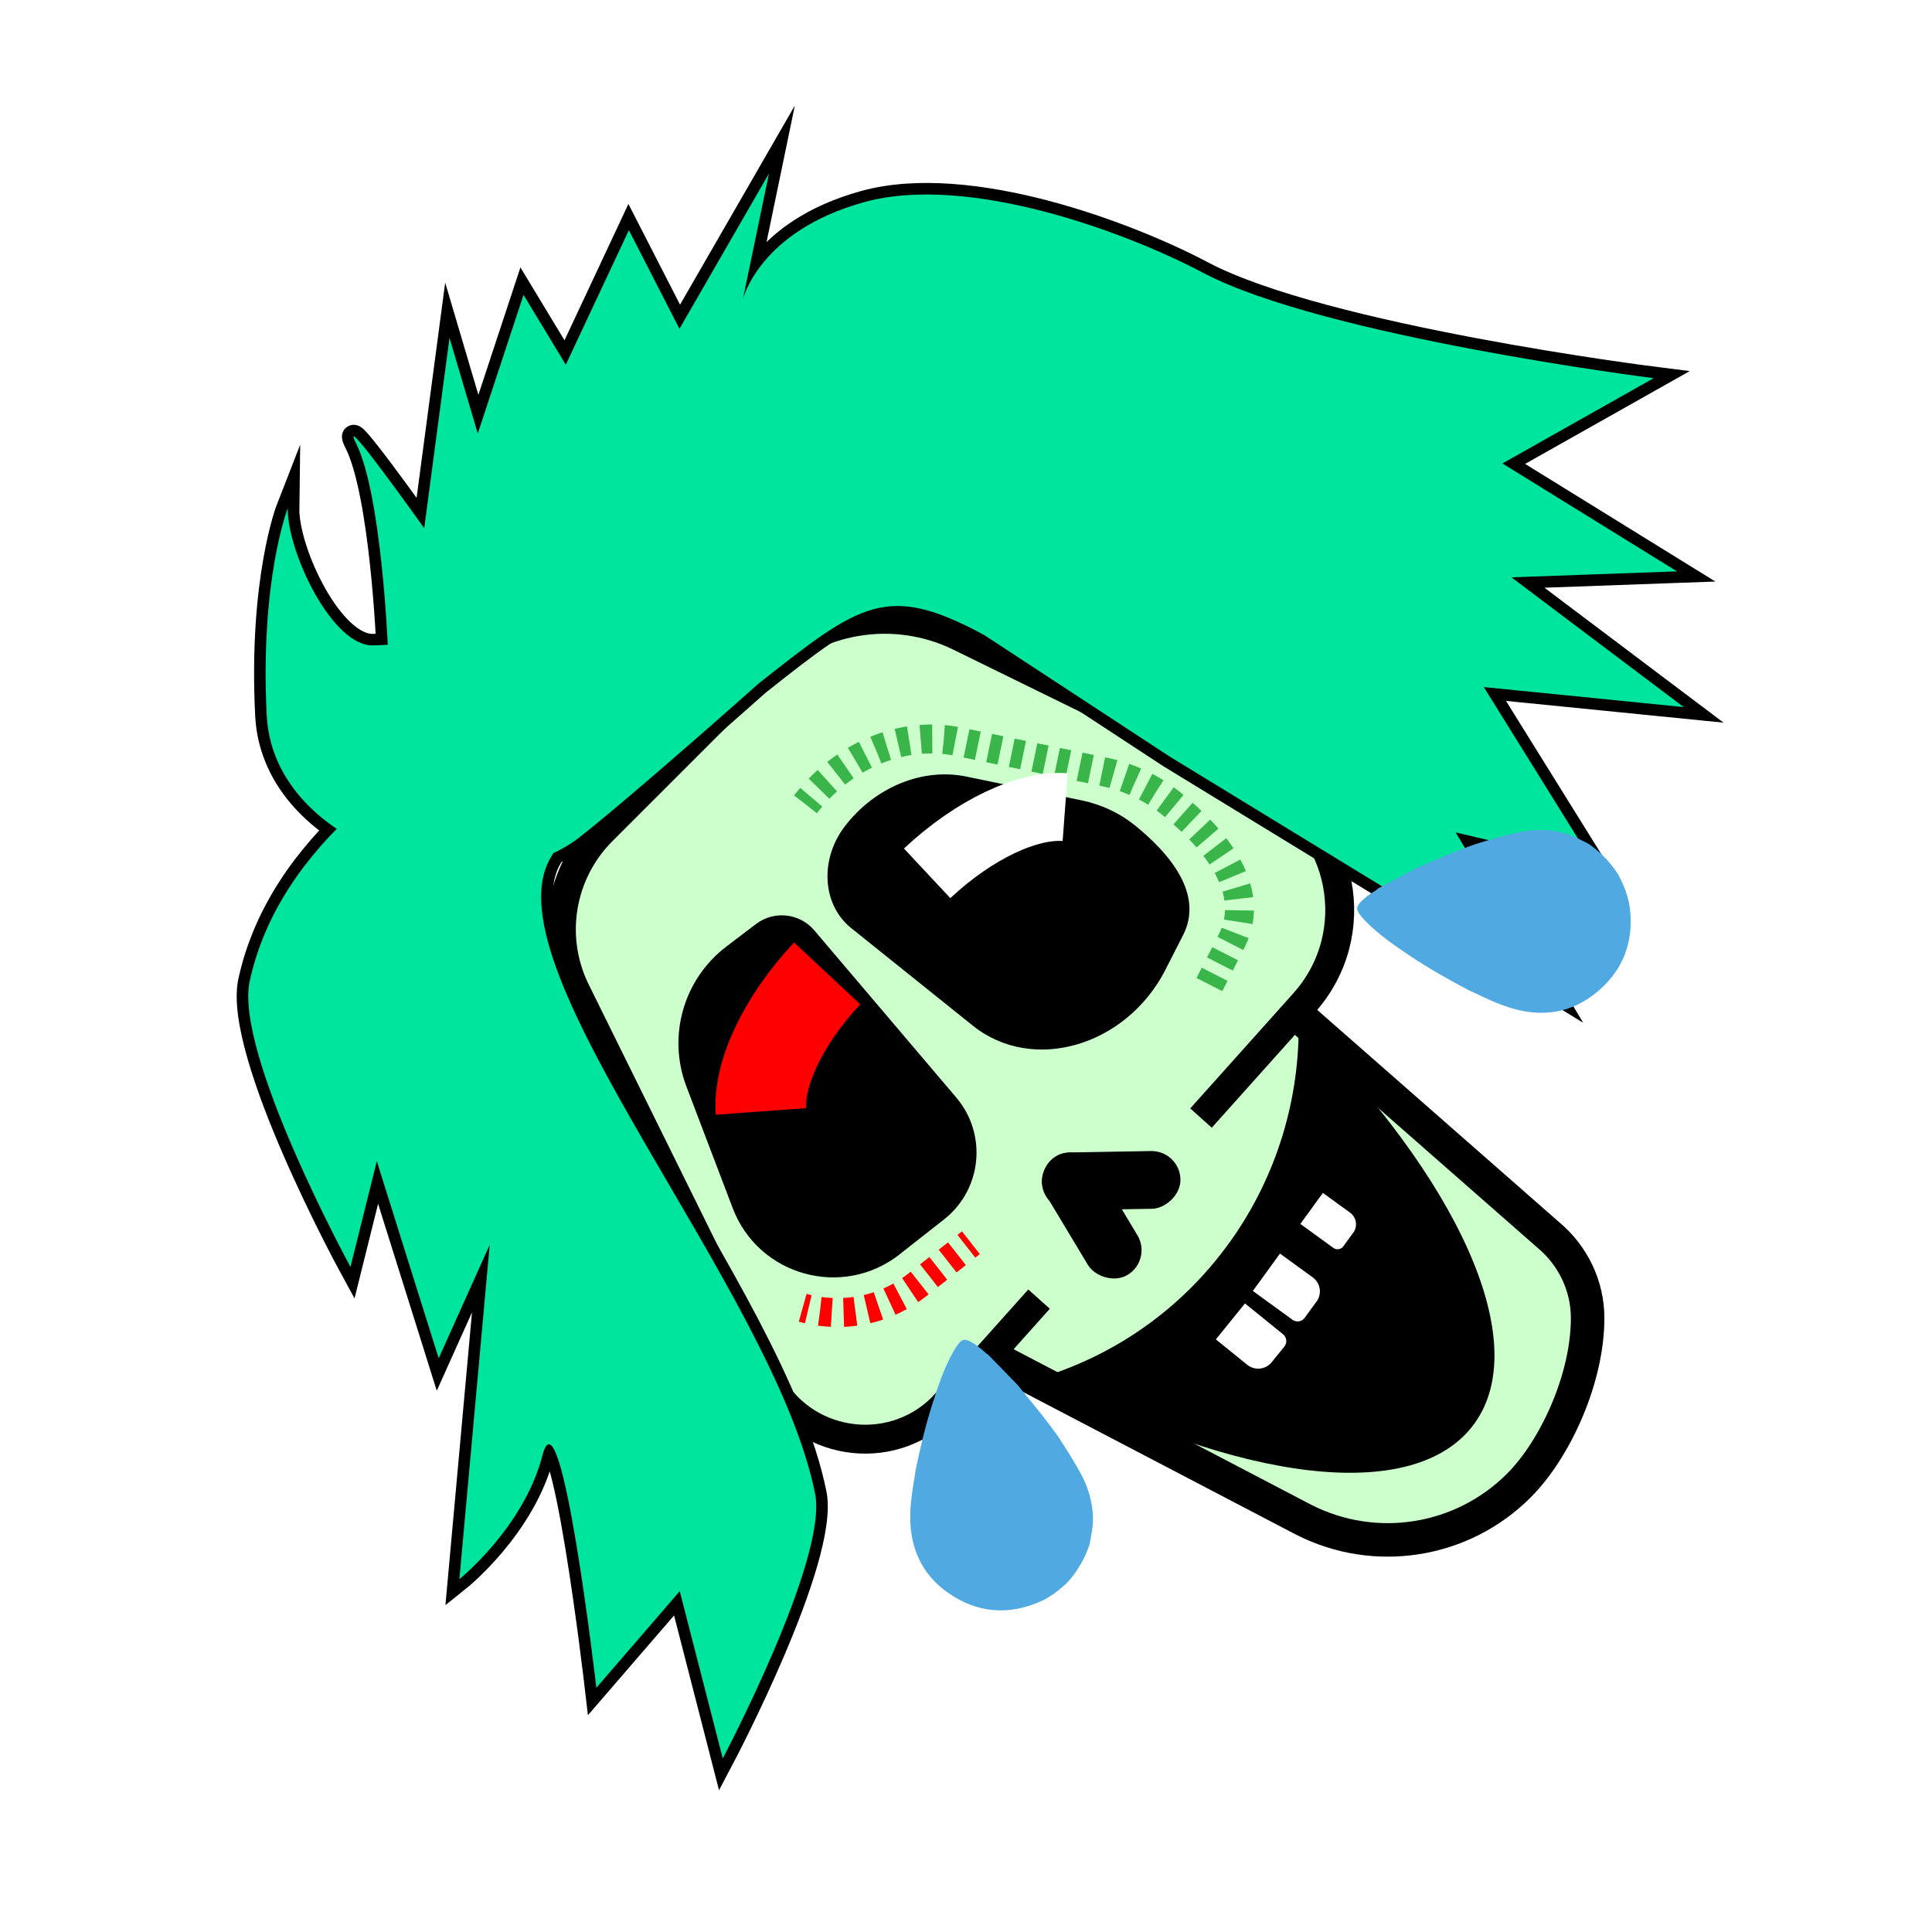 <?xml version="1.0" encoding="UTF-8"?>
<svg xmlns="http://www.w3.org/2000/svg" xmlns:xlink="http://www.w3.org/1999/xlink" viewBox="0 0 256 256">
  <defs>
    <style>
      .cls-1 {
        isolation: isolate;
      }

      .cls-2 {
        fill: #00e59d;
        mix-blend-mode: hard-light;
      }

      .cls-3 {
        fill: #fff;
      }

      .cls-4 {
        filter: url(#drop-shadow-1);
      }

      .cls-4, .cls-5 {
        fill: #50aae1;
      }

      .cls-5 {
        filter: url(#drop-shadow-2);
      }

      .cls-6 {
        fill: #96bd96;
        stroke-width: 3.06px;
      }

      .cls-6, .cls-7, .cls-8, .cls-9, .cls-10, .cls-11 {
        stroke-miterlimit: 10;
      }

      .cls-6, .cls-9, .cls-11 {
        stroke: #000;
      }

      .cls-7 {
        stroke-dasharray: 1.57 1.57;
      }

      .cls-7, .cls-8, .cls-9, .cls-10 {
        stroke-width: 3.83px;
      }

      .cls-7, .cls-8, .cls-9, .cls-10, .cls-11, .cls-12, .cls-13 {
        fill: none;
      }

      .cls-7, .cls-8, .cls-12 {
        stroke: red;
      }

      .cls-14 {
        fill: #cfc;
      }

      .cls-10 {
        stroke: #39b54a;
        stroke-dasharray: 1.53;
      }

      .cls-11 {
        stroke-width: 4.44px;
      }

      .cls-12 {
        stroke-width: 12px;
      }

      .cls-12, .cls-13 {
        stroke-linejoin: bevel;
      }

      .cls-13 {
        stroke: #fff;
        stroke-width: 9px;
      }
    </style>
    <filter id="drop-shadow-1" filterUnits="userSpaceOnUse">
      <feOffset dx="0" dy="0"/>
      <feGaussianBlur result="blur" stdDeviation="2.94"/>
      <feFlood flood-color="#000" flood-opacity=".7"/>
      <feComposite in2="blur" operator="in"/>
      <feComposite in="SourceGraphic"/>
    </filter>
    <filter id="drop-shadow-2" filterUnits="userSpaceOnUse">
      <feOffset dx="0" dy="0"/>
      <feGaussianBlur result="blur-2" stdDeviation="2.94"/>
      <feFlood flood-color="#000" flood-opacity=".7"/>
      <feComposite in2="blur-2" operator="in"/>
      <feComposite in="SourceGraphic"/>
    </filter>
  </defs>
  <g class="cls-1">
    <g id="Layer_1">
      <g>
        <path class="cls-14" d="M164.76,128.19l40.37,35.42c3.29,2.73,5.24,6.77,5.24,11.04,0,3.94-1.04,8.26-2.71,12.21-1.67,3.95-3.95,7.53-6.41,9.99-7.52,7.52-19.03,9.35-28.51,4.52l-50.07-26.17"/>
        <path class="cls-11" d="M164.76,128.19l40.37,35.42c3.29,2.73,5.24,6.77,5.24,11.04,0,3.94-1.04,8.26-2.71,12.21-1.67,3.95-3.95,7.53-6.41,9.99-7.52,7.52-19.03,9.35-28.51,4.52l-50.07-26.17"/>
        <path class="cls-14" d="M159.14,148.15l13.67-15.27c8.16-9.12,5.36-23.51-5.63-28.9l-39.98-19.6c-8.7-4.27-19.15-2.53-26.01,4.33l-21.4,21.4c-5.59,5.59-7,14.12-3.49,21.21l25.35,51.31c4.39,8.89,16.21,10.83,23.22,3.83l12.81-14.32"/>
        <path class="cls-9" d="M159.14,148.15l13.67-15.27c8.16-9.12,5.36-23.51-5.63-28.9l-39.98-19.6c-8.7-4.27-19.15-2.53-26.01,4.33l-21.4,21.4c-5.59,5.59-7,14.12-3.49,21.21l25.35,51.31c4.39,8.89,16.21,10.83,23.22,3.83l12.81-14.32"/>
        <path d="M162.91,164.64c-6.38,8.88-15.22,14.91-24.89,17.88,26.09,13.85,49.55,16.96,57.37,6.08,7.82-10.88-2.3-32.54-23.31-53.45.18,10.23-2.78,20.6-9.16,29.49Z"/>
        <path d="M154.44,128.46l2.33-4.56c2.77-5.44-1.8-10.82-6.38-14.53-2.04-1.65-4.46-2.77-7.03-3.31l-15.21-3.14c-5.81-1.25-12.18,1.33-16.2,6.56h0c-3.37,4.4-3,10.42.83,13.49l16.13,12.94c7.93,6.36,20.34,2.74,25.54-7.45Z"/>
        <g>
          <rect x="143.4" y="147.25" width="7.65" height="18.37" rx="3.83" ry="3.83" transform="translate(-6.61 306.37) rotate(-91)"/>
          <rect x="140.85" y="151.87" width="7.65" height="18.37" rx="3.83" ry="3.83" transform="translate(-62.28 97.52) rotate(-31)"/>
        </g>
        <path d="M119.19,166.21l5.9-4.63c5.02-3.94,5.76-11.27,1.63-16.14l-18.82-22.16c-1.94-2.29-5.34-2.66-7.73-.84l-3.92,2.98c-5.68,4.32-7.84,11.87-5.3,18.54l6.14,16.13c3.42,8.97,14.55,12.05,22.1,6.13Z"/>
        <path class="cls-6" d="M33.09,129.98c-2.1,9.56,13.35,37.89,13.35,37.89l3.49-14.01,8.2,26.12,6.76-15.04-4.02,44.31s8.54-6.85,11.01-16.41c2.47-9.56,7.14,30.8,7.14,30.8l11.05-12.8,5.7,22.16s13.96-26.42,12.24-35.06c-5.41-27.06-43.29-69.26-35.17-84.08,6.34-11.57,29.56-31.92,29.56-31.92,0,0-61.42,12.09-69.31,48.04Z"/>
        <path class="cls-6" d="M76.82,110.92c-12.72,9.94-40.59,1.83-41.48-16.15-.9-17.98,2.79-27.43,2.79-27.43-.08,5.79,5.93,18.43,11.39,18.18l1.86-.08s-.84-19.99-4.2-26.7c-2.46-4.9,9.03,11.25,9.03,11.25l3.35-25.22,3.75,12.67,6.06-18.37,5.6,9.26,8.36-17.83,6.7,13.07,11.86-20.57-3.45,16.64s2.16-9,16.05-12.85c13.9-3.85,35,4.1,44.85,9.32,16.03,8.49,59.78,14,59.78,14l-20.04,11.3,23.13,14.3-21.93.79,22.82,17.19-26.49-2.65,14.66,23.57-18.39-4.31,12.39,20.67-50.31-30.74-24.57-16.1c-12.88-6.95-16.35-4.24-29.89,6.46,0,0-16.56,14.75-23.69,20.33Z"/>
        <path class="cls-2" d="M33.09,129.98c-2.1,9.56,13.35,37.89,13.35,37.89l3.49-14.01,8.2,26.12,6.76-15.04-4.02,44.31s8.54-6.85,11.01-16.41c2.47-9.56,7.14,30.8,7.14,30.8l11.05-12.8,5.7,22.16s13.96-26.42,12.24-35.06c-5.41-27.06-43.29-69.26-35.17-84.08,6.34-11.57,29.56-31.92,29.56-31.92,0,0-61.42,12.09-69.31,48.04Z"/>
        <path class="cls-2" d="M76.82,110.92c-12.72,9.94-40.59,1.83-41.48-16.15-.9-17.98,2.79-27.43,2.79-27.43-.08,5.79,5.93,18.43,11.39,18.18l1.86-.08s-.84-19.99-4.2-26.7c-2.46-4.9,9.03,11.25,9.03,11.25l3.35-25.22,3.75,12.67,6.06-18.37,5.6,9.26,8.36-17.83,6.7,13.07,11.86-20.57-3.45,16.64s2.16-9,16.05-12.85c13.9-3.85,35,4.1,44.85,9.32,16.03,8.49,59.78,14,59.78,14l-20.04,11.3,23.13,14.3-21.93.79,22.82,17.19-26.49-2.65,14.66,23.57-18.39-4.31,12.39,20.67-50.31-30.74-24.57-16.1c-12.88-6.95-16.35-4.24-29.89,6.46,0,0-16.56,14.75-23.69,20.33Z"/>
        <path class="cls-10" d="M160.25,130.46l2.93-5.74c3.49-6.85-2.27-13.63-8.04-18.29-2.57-2.08-5.62-3.49-8.85-4.16l-19.15-3.96c-7.32-1.58-15.34,1.67-20.4,8.26h0"/>
        <g>
          <path class="cls-8" d="M106.36,173.29c.25.07.49.13.74.19"/>
          <path class="cls-7" d="M108.65,173.76c4.38.6,9.03-.47,12.9-3.51l5.88-4.62"/>
          <line class="cls-8" x1="128.05" y1="165.14" x2="128.65" y2="164.67"/>
        </g>
        <path class="cls-3" d="M162.95,173.67h6.12v6.5c0,.63-.51,1.15-1.15,1.15h-2.68c-1.27,0-2.3-1.03-2.3-2.3v-5.36h0Z" transform="translate(-76.4 194.81) rotate(-51)"/>
        <path class="cls-3" d="M170.14,167h2.68c.63,0,1.15.51,1.15,1.15v6.5h-6.12v-5.36c0-1.27,1.03-2.3,2.3-2.3Z" transform="translate(409.56 132.97) rotate(126)"/>
        <path class="cls-3" d="M175.72,158.81h2.22c.53,0,.95.43.95.95v5.4h-5.08v-4.45c0-1.05.85-1.91,1.91-1.91Z" transform="translate(411.07 114.53) rotate(126)"/>
      </g>
      <path class="cls-12" d="M100.83,147.27c-.36-4.94,2.88-11.99,8.77-18.29"/>
      <path class="cls-13" d="M122.85,115.72c6.3-5.89,13.35-9.14,18.29-8.77"/>
      <path class="cls-4" d="M134.89,183.58c1.1,1.35,2.21,2.7,3.3,4.07.65.82,1.26,1.67,1.89,2.51,1.21,1.85,2.42,3.71,3.43,5.69.09.2.18.4.28.6.68,1.65,1.09,3.36,1.03,5.16-.04,1.04-.27,2.04-.45,3.05-.63,1.85-1.58,3.51-2.88,4.97-1.18,1.12-2.44,2.11-3.96,2.72-4.22,1.72-8.22,1.3-11.94-1.32-3.01-2.12-4.63-5.09-4.93-8.74-.19-2.29.19-4.57.57-6.84.04-.21.06-.42.09-.63.61-2.97,1.31-5.92,2.23-8.8.75-2.35,1.53-4.69,2.74-6.86.21-.37.44-.74.7-1.07.48-.62.82-.69,1.52-.35.72.35,1.34.86,1.94,1.38.15.13.26.29.46.35,1.33,1.37,2.67,2.75,4,4.12Z"/>
      <path class="cls-5" d="M187.62,115.04c1.61-.68,3.21-1.38,4.82-2.04.97-.4,1.96-.74,2.94-1.11,2.12-.65,4.24-1.29,6.42-1.71.22-.03.43-.07.65-.1,1.78-.2,3.53-.12,5.24.45.98.32,1.88.82,2.81,1.28,1.6,1.12,2.93,2.49,3.97,4.15.75,1.44,1.34,2.93,1.52,4.56.48,4.53-1.04,8.26-4.59,11.1-2.87,2.3-6.18,3.04-9.76,2.31-2.26-.46-4.34-1.45-6.41-2.44-.19-.09-.39-.18-.58-.26-2.68-1.41-5.32-2.9-7.84-4.59-2.05-1.37-4.08-2.77-5.83-4.54-.3-.3-.59-.63-.83-.97-.46-.63-.44-.98.09-1.55.54-.59,1.2-1.05,1.86-1.48.16-.11.35-.17.46-.35,1.69-.9,3.38-1.8,5.07-2.69Z"/>
    </g>
  </g>
</svg>